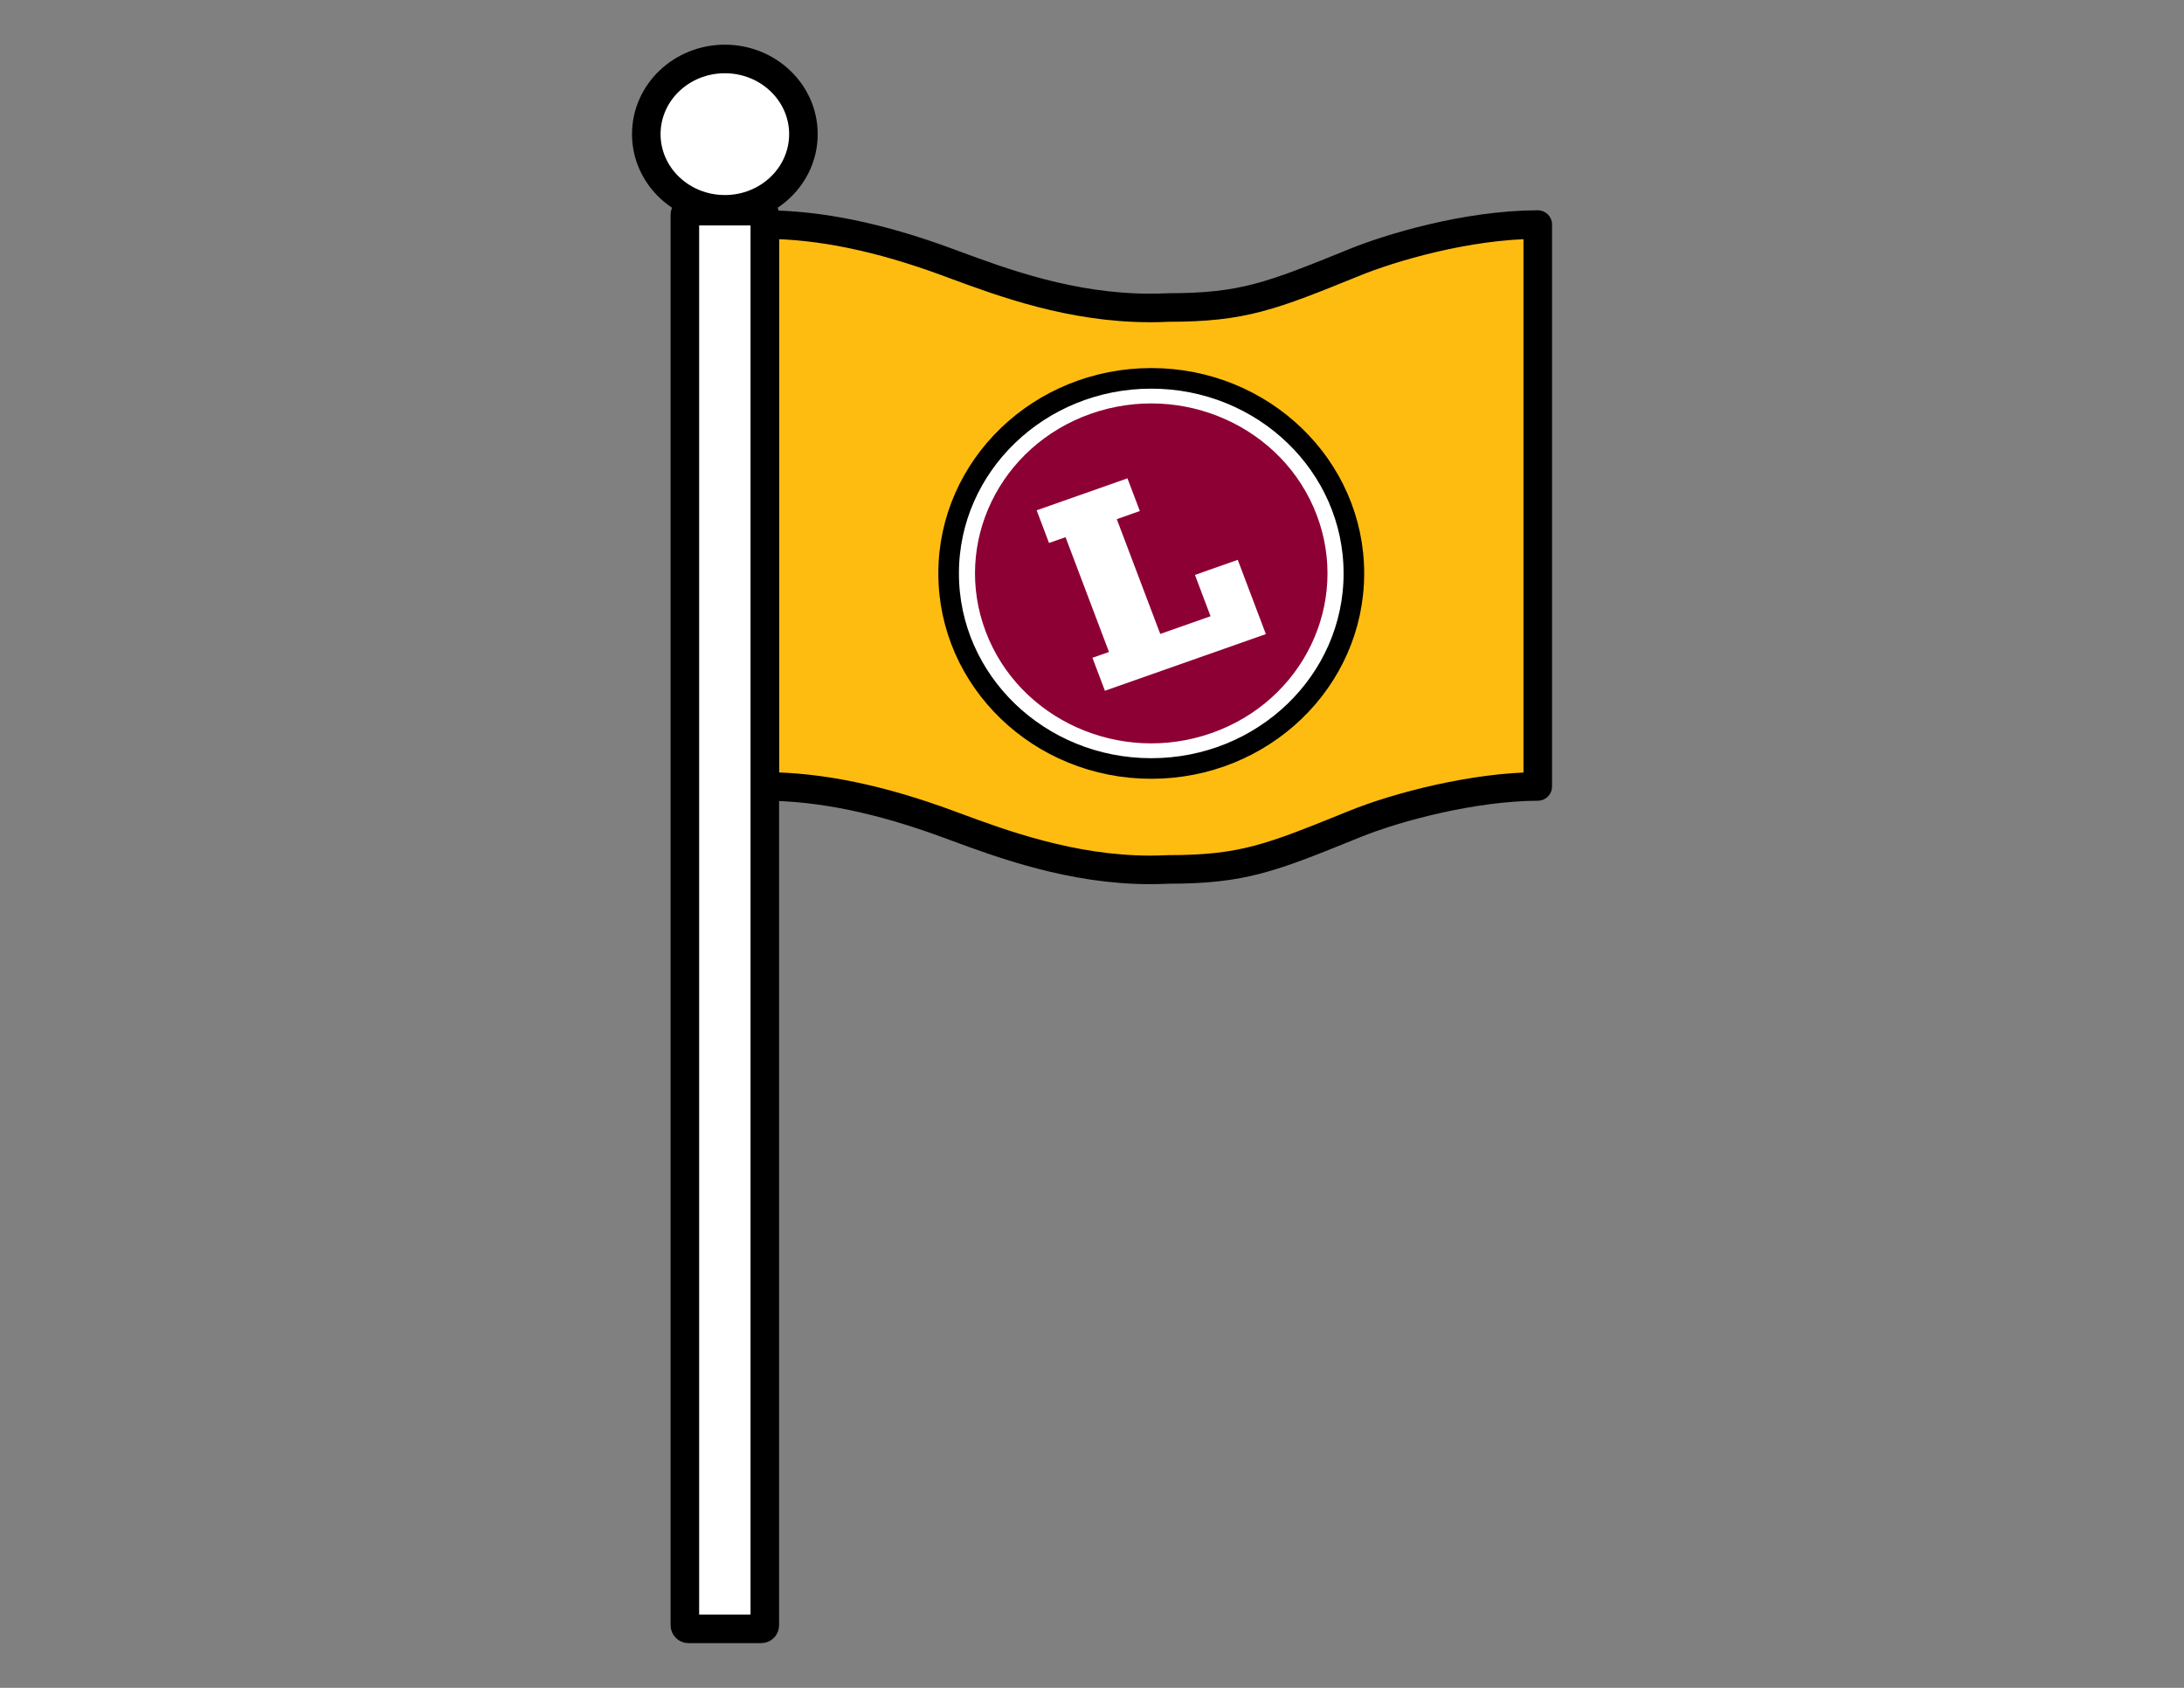 <?xml version="1.0" encoding="utf-8"?>
<!-- Generator: Adobe Illustrator 24.2.0, SVG Export Plug-In . SVG Version: 6.00 Build 0)  -->
<svg version="1.1" id="Layer_1" xmlns="http://www.w3.org/2000/svg" xmlns:xlink="http://www.w3.org/1999/xlink" x="0px" y="0px"
	 viewBox="0 0 792 612" style="enable-background:new 0 0 792 612;" xml:space="preserve">
<rect x="0" y="0" width="792" height="612" fill="#808080" stroke="none"/>
<style type="text/css">
	.st0{clip-path:url(#SVGID_2_);fill:#FEBC11;}
	.st1{clip-path:url(#SVGID_2_);fill:#FFFFFF;}
	.st2{clip-path:url(#SVGID_2_);fill:none;stroke:#000000;stroke-width:7.466;stroke-miterlimit:10;}
	.st3{clip-path:url(#SVGID_2_);fill:#8D0034;}
	.st4{fill:#FFFFFF;}
	.st5{clip-path:url(#SVGID_4_);fill:none;stroke:#000000;stroke-width:10.356;stroke-linejoin:round;stroke-miterlimit:10;}
	.st6{clip-path:url(#SVGID_4_);fill:#FFFFFF;}
	.st7{clip-path:url(#SVGID_4_);fill:none;stroke:#000000;stroke-width:10.356;stroke-miterlimit:10;}
</style>
<g>
	<defs>
		<rect id="SVGID_1_" x="229.18" y="16.2" width="333.63" height="579.6"/>
	</defs>
	<clipPath id="SVGID_2_">
		<use xlink:href="#SVGID_1_"  style="overflow:visible;"/>
	</clipPath>
	<path class="st0" d="M543.6,81.16c-29.34,0-45.52,8.36-59.36,13.29c-29.96,10.65-37.07,13.17-60.92,13.18l-0.67,0.02
		c-1.86,0.08-3.7,0.11-5.52,0.11c-25.25,0-48.12-7.41-64.82-12.83l-2.11-0.68c-27.23-8.81-51.41-13.09-73.92-13.09
		c-0.01,0-0.01,0-0.02,0v204.08c0.01,0,0.01,0,0.02,0c17.86,0,37.65,3.6,60.55,11.01l2.15,0.69c18.33,5.94,46.04,18.58,78.02,18.58
		c2.3,0,4.62-0.06,6.95-0.15c30.87-0.04,43.78-8.29,74.82-19.33c15.1-5.37,25.43-10.8,44.84-10.8c10.29,0,17.16-7.06,17.16-15.73
		V96.89C560.76,88.22,553.89,81.16,543.6,81.16"/>
	<path class="st1" d="M490.97,207.92c0,39.06-32.9,70.73-73.48,70.73S344,246.98,344,207.92c0-39.06,32.9-70.73,73.48-70.73
		S490.97,168.85,490.97,207.92"/>
	<ellipse class="st2" cx="417.49" cy="207.92" rx="73.48" ry="70.73"/>
	<path class="st3" d="M477.51,186.79c12.1,31.97-4.97,67.34-38.12,79c-33.15,11.67-69.83-4.79-81.93-36.76
		c-12.1-31.97,4.97-67.34,38.12-79.01C428.74,138.37,465.42,154.83,477.51,186.79"/>
</g>
<polygon class="st4" points="396.16,238.51 402.16,236.4 386.41,194.78 380.41,196.88 375.93,185.03 408.86,173.44 413.35,185.29 
	404.99,188.24 420.75,229.86 438.99,223.44 433.33,208.46 448.86,202.99 459.05,229.92 400.68,250.46 "/>
<g>
	<defs>
		<rect id="SVGID_3_" x="229.18" y="16.2" width="333.63" height="579.6"/>
	</defs>
	<clipPath id="SVGID_4_">
		<use xlink:href="#SVGID_3_"  style="overflow:visible;"/>
	</clipPath>
	<path class="st5" d="M416.99,315.41c-28.32,0-53.92-9.47-70.86-15.74l-2.14-0.79c-24.83-9.18-46.63-13.66-66.64-13.73V81.43
		c19.92,0.06,41.63,4.54,66.33,13.66l2.1,0.78c18.02,6.66,42.69,15.79,71.34,15.79c2.14,0,4.29-0.05,6.47-0.16h0.02
		c27.24,0,37.44-4.13,67.58-16.36l0.03-0.01c0.04-0.02,0.07-0.03,0.11-0.05c12.41-5.05,40.26-13.58,66.32-13.66v203.74
		c-22.79,0.09-50.47,7.16-66.64,13.73c-30.15,12.24-40.3,16.36-67.43,16.36C421.17,315.36,419.07,315.41,416.99,315.41z"/>
	<path class="st6" d="M249.65,76.56c-0.71,0-1.29,0.58-1.29,1.29v511.47c0,0.71,0.58,1.29,1.29,1.29h26.41
		c0.71,0,1.29-0.58,1.29-1.29V77.85c0-0.71-0.58-1.29-1.29-1.29H249.65z"/>
	<path class="st7" d="M249.65,76.56c-0.71,0-1.29,0.58-1.29,1.29v511.47c0,0.71,0.58,1.29,1.29,1.29h26.41
		c0.71,0,1.29-0.58,1.29-1.29V77.85c0-0.71-0.58-1.29-1.29-1.29H249.65z"/>
	<path class="st6" d="M291.35,48.64c0,15.06-12.76,27.26-28.49,27.26s-28.49-12.2-28.49-27.26c0-15.06,12.75-27.26,28.49-27.26
		S291.35,33.59,291.35,48.64"/>
	<path class="st7" d="M291.35,48.64c0,15.06-12.76,27.26-28.49,27.26s-28.49-12.2-28.49-27.26c0-15.06,12.75-27.26,28.49-27.26
		S291.35,33.59,291.35,48.64z"/>
</g>
</svg>
